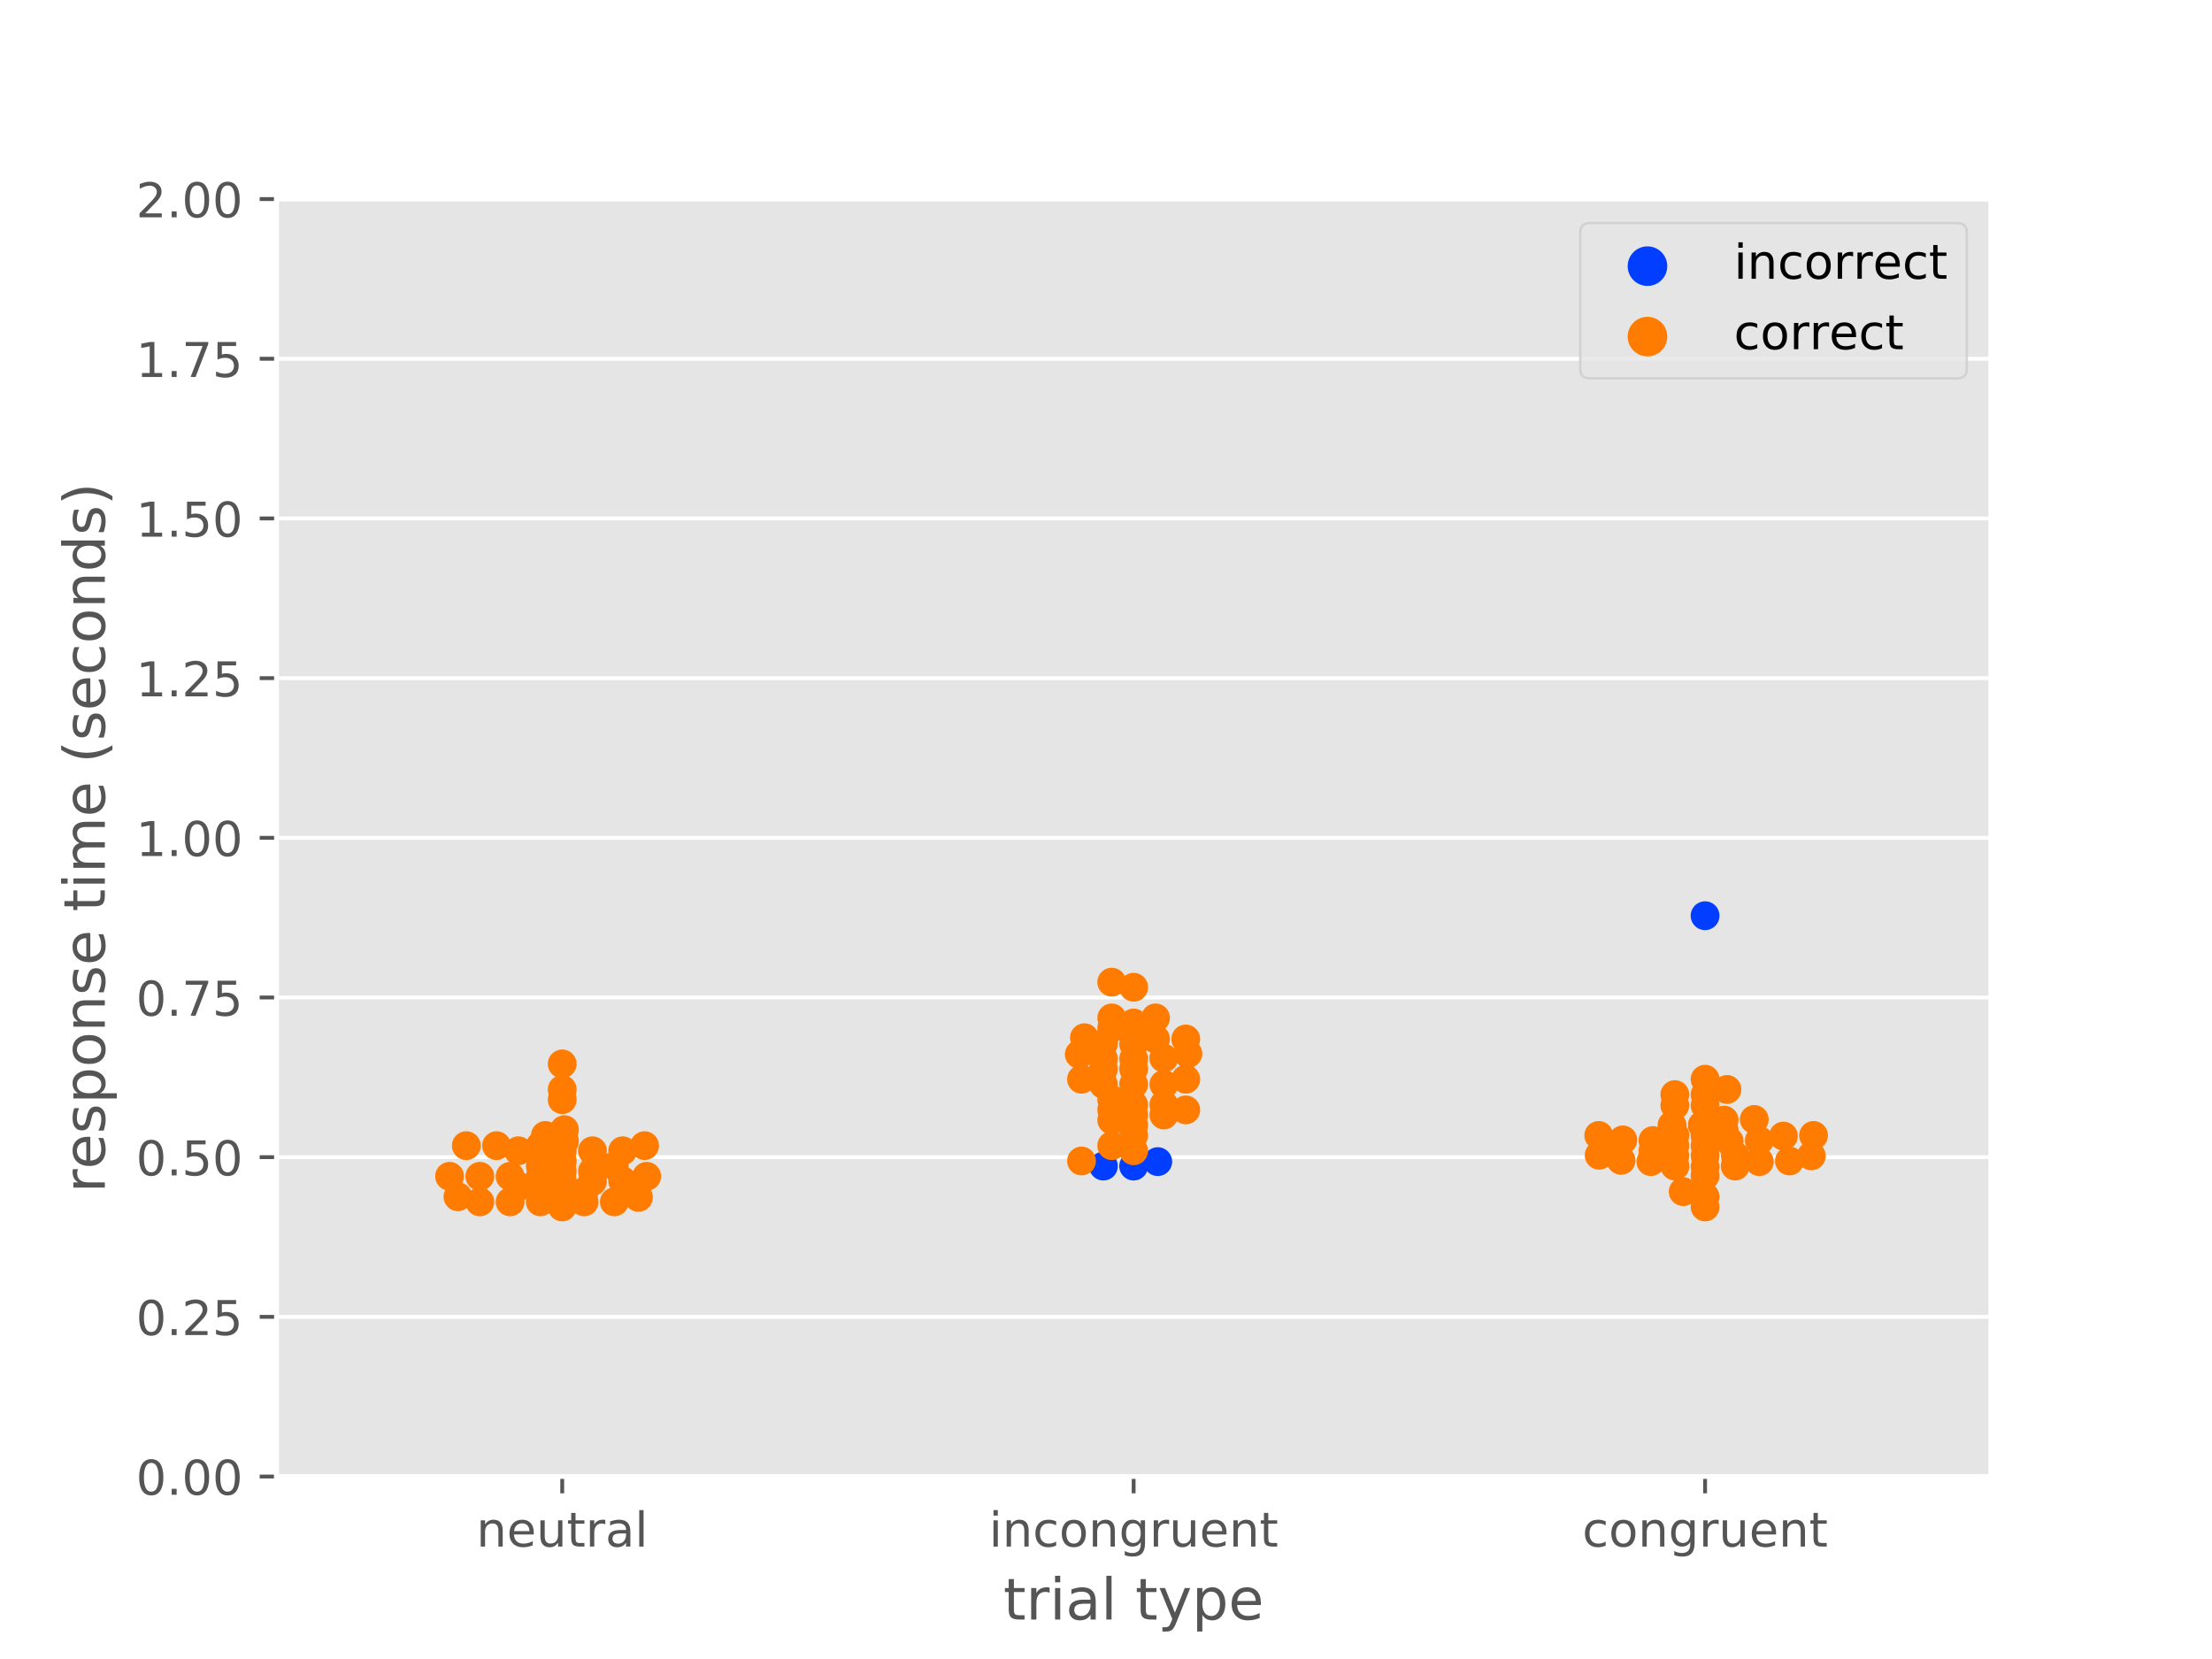 <?xml version="1.0" encoding="utf-8" standalone="no"?>
<!DOCTYPE svg PUBLIC "-//W3C//DTD SVG 1.1//EN"
  "http://www.w3.org/Graphics/SVG/1.1/DTD/svg11.dtd">
<!-- Created with matplotlib (https://matplotlib.org/) -->
<svg height="345.6pt" version="1.1" viewBox="0 0 460.8 345.6" width="460.8pt" xmlns="http://www.w3.org/2000/svg" xmlns:xlink="http://www.w3.org/1999/xlink">
 <defs>
  <style type="text/css">
*{stroke-linecap:butt;stroke-linejoin:round;}
  </style>
 </defs>
 <g id="figure_1">
  <g id="patch_1">
   <path d="M 0 345.6 
L 460.8 345.6 
L 460.8 0 
L 0 0 
z
" style="fill:#ffffff;"/>
  </g>
  <g id="axes_1">
   <g id="patch_2">
    <path d="M 57.6 307.584 
L 414.72 307.584 
L 414.72 41.472 
L 57.6 41.472 
z
" style="fill:#e5e5e5;"/>
   </g>
   <g id="matplotlib.axis_1">
    <g id="xtick_1">
     <g id="line2d_1">
      <defs>
       <path d="M 0 0 
L 0 3.5 
" id="m24f4ef0ba3" style="stroke:#555555;stroke-width:0.8;"/>
      </defs>
      <g>
       <use style="fill:#555555;stroke:#555555;stroke-width:0.8;" x="117.12" xlink:href="#m24f4ef0ba3" y="307.584"/>
      </g>
     </g>
     <g id="text_1">
      <!-- neutral -->
      <defs>
       <path d="M 54.891 33.016 
L 54.891 0 
L 45.906 0 
L 45.906 32.719 
Q 45.906 40.484 42.875 44.328 
Q 39.844 48.188 33.797 48.188 
Q 26.516 48.188 22.312 43.547 
Q 18.109 38.922 18.109 30.906 
L 18.109 0 
L 9.078 0 
L 9.078 54.688 
L 18.109 54.688 
L 18.109 46.188 
Q 21.344 51.125 25.703 53.562 
Q 30.078 56 35.797 56 
Q 45.219 56 50.047 50.172 
Q 54.891 44.344 54.891 33.016 
z
" id="DejaVuSans-110"/>
       <path d="M 56.203 29.594 
L 56.203 25.203 
L 14.891 25.203 
Q 15.484 15.922 20.484 11.062 
Q 25.484 6.203 34.422 6.203 
Q 39.594 6.203 44.453 7.469 
Q 49.312 8.734 54.109 11.281 
L 54.109 2.781 
Q 49.266 0.734 44.188 -0.344 
Q 39.109 -1.422 33.891 -1.422 
Q 20.797 -1.422 13.156 6.188 
Q 5.516 13.812 5.516 26.812 
Q 5.516 40.234 12.766 48.109 
Q 20.016 56 32.328 56 
Q 43.359 56 49.781 48.891 
Q 56.203 41.797 56.203 29.594 
z
M 47.219 32.234 
Q 47.125 39.594 43.094 43.984 
Q 39.062 48.391 32.422 48.391 
Q 24.906 48.391 20.391 44.141 
Q 15.875 39.891 15.188 32.172 
z
" id="DejaVuSans-101"/>
       <path d="M 8.5 21.578 
L 8.5 54.688 
L 17.484 54.688 
L 17.484 21.922 
Q 17.484 14.156 20.5 10.266 
Q 23.531 6.391 29.594 6.391 
Q 36.859 6.391 41.078 11.031 
Q 45.312 15.672 45.312 23.688 
L 45.312 54.688 
L 54.297 54.688 
L 54.297 0 
L 45.312 0 
L 45.312 8.406 
Q 42.047 3.422 37.719 1 
Q 33.406 -1.422 27.688 -1.422 
Q 18.266 -1.422 13.375 4.438 
Q 8.5 10.297 8.5 21.578 
z
M 31.109 56 
z
" id="DejaVuSans-117"/>
       <path d="M 18.312 70.219 
L 18.312 54.688 
L 36.812 54.688 
L 36.812 47.703 
L 18.312 47.703 
L 18.312 18.016 
Q 18.312 11.328 20.141 9.422 
Q 21.969 7.516 27.594 7.516 
L 36.812 7.516 
L 36.812 0 
L 27.594 0 
Q 17.188 0 13.234 3.875 
Q 9.281 7.766 9.281 18.016 
L 9.281 47.703 
L 2.688 47.703 
L 2.688 54.688 
L 9.281 54.688 
L 9.281 70.219 
z
" id="DejaVuSans-116"/>
       <path d="M 41.109 46.297 
Q 39.594 47.172 37.812 47.578 
Q 36.031 48 33.891 48 
Q 26.266 48 22.188 43.047 
Q 18.109 38.094 18.109 28.812 
L 18.109 0 
L 9.078 0 
L 9.078 54.688 
L 18.109 54.688 
L 18.109 46.188 
Q 20.953 51.172 25.484 53.578 
Q 30.031 56 36.531 56 
Q 37.453 56 38.578 55.875 
Q 39.703 55.766 41.062 55.516 
z
" id="DejaVuSans-114"/>
       <path d="M 34.281 27.484 
Q 23.391 27.484 19.188 25 
Q 14.984 22.516 14.984 16.5 
Q 14.984 11.719 18.141 8.906 
Q 21.297 6.109 26.703 6.109 
Q 34.188 6.109 38.703 11.406 
Q 43.219 16.703 43.219 25.484 
L 43.219 27.484 
z
M 52.203 31.203 
L 52.203 0 
L 43.219 0 
L 43.219 8.297 
Q 40.141 3.328 35.547 0.953 
Q 30.953 -1.422 24.312 -1.422 
Q 15.922 -1.422 10.953 3.297 
Q 6 8.016 6 15.922 
Q 6 25.141 12.172 29.828 
Q 18.359 34.516 30.609 34.516 
L 43.219 34.516 
L 43.219 35.406 
Q 43.219 41.609 39.141 45 
Q 35.062 48.391 27.688 48.391 
Q 23 48.391 18.547 47.266 
Q 14.109 46.141 10.016 43.891 
L 10.016 52.203 
Q 14.938 54.109 19.578 55.047 
Q 24.219 56 28.609 56 
Q 40.484 56 46.344 49.844 
Q 52.203 43.703 52.203 31.203 
z
" id="DejaVuSans-97"/>
       <path d="M 9.422 75.984 
L 18.406 75.984 
L 18.406 0 
L 9.422 0 
z
" id="DejaVuSans-108"/>
      </defs>
      <g style="fill:#555555;" transform="translate(99.237 322.182)scale(0.1 -0.1)">
       <use xlink:href="#DejaVuSans-110"/>
       <use x="63.379" xlink:href="#DejaVuSans-101"/>
       <use x="124.902" xlink:href="#DejaVuSans-117"/>
       <use x="188.281" xlink:href="#DejaVuSans-116"/>
       <use x="227.49" xlink:href="#DejaVuSans-114"/>
       <use x="268.604" xlink:href="#DejaVuSans-97"/>
       <use x="329.883" xlink:href="#DejaVuSans-108"/>
      </g>
     </g>
    </g>
    <g id="xtick_2">
     <g id="line2d_2">
      <g>
       <use style="fill:#555555;stroke:#555555;stroke-width:0.8;" x="236.16" xlink:href="#m24f4ef0ba3" y="307.584"/>
      </g>
     </g>
     <g id="text_2">
      <!-- incongruent -->
      <defs>
       <path d="M 9.422 54.688 
L 18.406 54.688 
L 18.406 0 
L 9.422 0 
z
M 9.422 75.984 
L 18.406 75.984 
L 18.406 64.594 
L 9.422 64.594 
z
" id="DejaVuSans-105"/>
       <path d="M 48.781 52.594 
L 48.781 44.188 
Q 44.969 46.297 41.141 47.344 
Q 37.312 48.391 33.406 48.391 
Q 24.656 48.391 19.812 42.844 
Q 14.984 37.312 14.984 27.297 
Q 14.984 17.281 19.812 11.734 
Q 24.656 6.203 33.406 6.203 
Q 37.312 6.203 41.141 7.25 
Q 44.969 8.297 48.781 10.406 
L 48.781 2.094 
Q 45.016 0.344 40.984 -0.531 
Q 36.969 -1.422 32.422 -1.422 
Q 20.062 -1.422 12.781 6.344 
Q 5.516 14.109 5.516 27.297 
Q 5.516 40.672 12.859 48.328 
Q 20.219 56 33.016 56 
Q 37.156 56 41.109 55.141 
Q 45.062 54.297 48.781 52.594 
z
" id="DejaVuSans-99"/>
       <path d="M 30.609 48.391 
Q 23.391 48.391 19.188 42.75 
Q 14.984 37.109 14.984 27.297 
Q 14.984 17.484 19.156 11.844 
Q 23.344 6.203 30.609 6.203 
Q 37.797 6.203 41.984 11.859 
Q 46.188 17.531 46.188 27.297 
Q 46.188 37.016 41.984 42.703 
Q 37.797 48.391 30.609 48.391 
z
M 30.609 56 
Q 42.328 56 49.016 48.375 
Q 55.719 40.766 55.719 27.297 
Q 55.719 13.875 49.016 6.219 
Q 42.328 -1.422 30.609 -1.422 
Q 18.844 -1.422 12.172 6.219 
Q 5.516 13.875 5.516 27.297 
Q 5.516 40.766 12.172 48.375 
Q 18.844 56 30.609 56 
z
" id="DejaVuSans-111"/>
       <path d="M 45.406 27.984 
Q 45.406 37.75 41.375 43.109 
Q 37.359 48.484 30.078 48.484 
Q 22.859 48.484 18.828 43.109 
Q 14.797 37.75 14.797 27.984 
Q 14.797 18.266 18.828 12.891 
Q 22.859 7.516 30.078 7.516 
Q 37.359 7.516 41.375 12.891 
Q 45.406 18.266 45.406 27.984 
z
M 54.391 6.781 
Q 54.391 -7.172 48.188 -13.984 
Q 42 -20.797 29.203 -20.797 
Q 24.469 -20.797 20.266 -20.094 
Q 16.062 -19.391 12.109 -17.922 
L 12.109 -9.188 
Q 16.062 -11.328 19.922 -12.344 
Q 23.781 -13.375 27.781 -13.375 
Q 36.625 -13.375 41.016 -8.766 
Q 45.406 -4.156 45.406 5.172 
L 45.406 9.625 
Q 42.625 4.781 38.281 2.391 
Q 33.938 0 27.875 0 
Q 17.828 0 11.672 7.656 
Q 5.516 15.328 5.516 27.984 
Q 5.516 40.672 11.672 48.328 
Q 17.828 56 27.875 56 
Q 33.938 56 38.281 53.609 
Q 42.625 51.219 45.406 46.391 
L 45.406 54.688 
L 54.391 54.688 
z
" id="DejaVuSans-103"/>
      </defs>
      <g style="fill:#555555;" transform="translate(206.021 322.182)scale(0.1 -0.1)">
       <use xlink:href="#DejaVuSans-105"/>
       <use x="27.783" xlink:href="#DejaVuSans-110"/>
       <use x="91.162" xlink:href="#DejaVuSans-99"/>
       <use x="146.143" xlink:href="#DejaVuSans-111"/>
       <use x="207.324" xlink:href="#DejaVuSans-110"/>
       <use x="270.703" xlink:href="#DejaVuSans-103"/>
       <use x="334.18" xlink:href="#DejaVuSans-114"/>
       <use x="375.293" xlink:href="#DejaVuSans-117"/>
       <use x="438.672" xlink:href="#DejaVuSans-101"/>
       <use x="500.195" xlink:href="#DejaVuSans-110"/>
       <use x="563.574" xlink:href="#DejaVuSans-116"/>
      </g>
     </g>
    </g>
    <g id="xtick_3">
     <g id="line2d_3">
      <g>
       <use style="fill:#555555;stroke:#555555;stroke-width:0.8;" x="355.2" xlink:href="#m24f4ef0ba3" y="307.584"/>
      </g>
     </g>
     <g id="text_3">
      <!-- congruent -->
      <g style="fill:#555555;" transform="translate(329.619 322.182)scale(0.1 -0.1)">
       <use xlink:href="#DejaVuSans-99"/>
       <use x="54.98" xlink:href="#DejaVuSans-111"/>
       <use x="116.162" xlink:href="#DejaVuSans-110"/>
       <use x="179.541" xlink:href="#DejaVuSans-103"/>
       <use x="243.018" xlink:href="#DejaVuSans-114"/>
       <use x="284.131" xlink:href="#DejaVuSans-117"/>
       <use x="347.51" xlink:href="#DejaVuSans-101"/>
       <use x="409.033" xlink:href="#DejaVuSans-110"/>
       <use x="472.412" xlink:href="#DejaVuSans-116"/>
      </g>
     </g>
    </g>
    <g id="text_4">
     <!-- trial type -->
     <defs>
      <path id="DejaVuSans-32"/>
      <path d="M 32.172 -5.078 
Q 28.375 -14.844 24.75 -17.812 
Q 21.141 -20.797 15.094 -20.797 
L 7.906 -20.797 
L 7.906 -13.281 
L 13.188 -13.281 
Q 16.891 -13.281 18.938 -11.516 
Q 21 -9.766 23.484 -3.219 
L 25.094 0.875 
L 2.984 54.688 
L 12.5 54.688 
L 29.594 11.922 
L 46.688 54.688 
L 56.203 54.688 
z
" id="DejaVuSans-121"/>
      <path d="M 18.109 8.203 
L 18.109 -20.797 
L 9.078 -20.797 
L 9.078 54.688 
L 18.109 54.688 
L 18.109 46.391 
Q 20.953 51.266 25.266 53.625 
Q 29.594 56 35.594 56 
Q 45.562 56 51.781 48.094 
Q 58.016 40.188 58.016 27.297 
Q 58.016 14.406 51.781 6.484 
Q 45.562 -1.422 35.594 -1.422 
Q 29.594 -1.422 25.266 0.953 
Q 20.953 3.328 18.109 8.203 
z
M 48.688 27.297 
Q 48.688 37.203 44.609 42.844 
Q 40.531 48.484 33.406 48.484 
Q 26.266 48.484 22.188 42.844 
Q 18.109 37.203 18.109 27.297 
Q 18.109 17.391 22.188 11.75 
Q 26.266 6.109 33.406 6.109 
Q 40.531 6.109 44.609 11.75 
Q 48.688 17.391 48.688 27.297 
z
" id="DejaVuSans-112"/>
     </defs>
     <g style="fill:#555555;" transform="translate(209.019 337.38)scale(0.12 -0.12)">
      <use xlink:href="#DejaVuSans-116"/>
      <use x="39.209" xlink:href="#DejaVuSans-114"/>
      <use x="80.322" xlink:href="#DejaVuSans-105"/>
      <use x="108.105" xlink:href="#DejaVuSans-97"/>
      <use x="169.385" xlink:href="#DejaVuSans-108"/>
      <use x="197.168" xlink:href="#DejaVuSans-32"/>
      <use x="228.955" xlink:href="#DejaVuSans-116"/>
      <use x="268.164" xlink:href="#DejaVuSans-121"/>
      <use x="327.344" xlink:href="#DejaVuSans-112"/>
      <use x="390.82" xlink:href="#DejaVuSans-101"/>
     </g>
    </g>
   </g>
   <g id="matplotlib.axis_2">
    <g id="ytick_1">
     <g id="line2d_4">
      <path clip-path="url(#p48e84f42e2)" d="M 57.6 307.584 
L 414.72 307.584 
" style="fill:none;stroke:#ffffff;stroke-linecap:square;stroke-width:0.8;"/>
     </g>
     <g id="line2d_5">
      <defs>
       <path d="M 0 0 
L -3.5 0 
" id="m8ece683b39" style="stroke:#555555;stroke-width:0.8;"/>
      </defs>
      <g>
       <use style="fill:#555555;stroke:#555555;stroke-width:0.8;" x="57.6" xlink:href="#m8ece683b39" y="307.584"/>
      </g>
     </g>
     <g id="text_5">
      <!-- 0.00 -->
      <defs>
       <path d="M 31.781 66.406 
Q 24.172 66.406 20.328 58.906 
Q 16.5 51.422 16.5 36.375 
Q 16.5 21.391 20.328 13.891 
Q 24.172 6.391 31.781 6.391 
Q 39.453 6.391 43.281 13.891 
Q 47.125 21.391 47.125 36.375 
Q 47.125 51.422 43.281 58.906 
Q 39.453 66.406 31.781 66.406 
z
M 31.781 74.219 
Q 44.047 74.219 50.516 64.516 
Q 56.984 54.828 56.984 36.375 
Q 56.984 17.969 50.516 8.266 
Q 44.047 -1.422 31.781 -1.422 
Q 19.531 -1.422 13.062 8.266 
Q 6.594 17.969 6.594 36.375 
Q 6.594 54.828 13.062 64.516 
Q 19.531 74.219 31.781 74.219 
z
" id="DejaVuSans-48"/>
       <path d="M 10.688 12.406 
L 21 12.406 
L 21 0 
L 10.688 0 
z
" id="DejaVuSans-46"/>
      </defs>
      <g style="fill:#555555;" transform="translate(28.334 311.383)scale(0.1 -0.1)">
       <use xlink:href="#DejaVuSans-48"/>
       <use x="63.623" xlink:href="#DejaVuSans-46"/>
       <use x="95.41" xlink:href="#DejaVuSans-48"/>
       <use x="159.033" xlink:href="#DejaVuSans-48"/>
      </g>
     </g>
    </g>
    <g id="ytick_2">
     <g id="line2d_6">
      <path clip-path="url(#p48e84f42e2)" d="M 57.6 274.32 
L 414.72 274.32 
" style="fill:none;stroke:#ffffff;stroke-linecap:square;stroke-width:0.8;"/>
     </g>
     <g id="line2d_7">
      <g>
       <use style="fill:#555555;stroke:#555555;stroke-width:0.8;" x="57.6" xlink:href="#m8ece683b39" y="274.32"/>
      </g>
     </g>
     <g id="text_6">
      <!-- 0.25 -->
      <defs>
       <path d="M 19.188 8.297 
L 53.609 8.297 
L 53.609 0 
L 7.328 0 
L 7.328 8.297 
Q 12.938 14.109 22.625 23.891 
Q 32.328 33.688 34.812 36.531 
Q 39.547 41.844 41.422 45.531 
Q 43.312 49.219 43.312 52.781 
Q 43.312 58.594 39.234 62.25 
Q 35.156 65.922 28.609 65.922 
Q 23.969 65.922 18.812 64.312 
Q 13.672 62.703 7.812 59.422 
L 7.812 69.391 
Q 13.766 71.781 18.938 73 
Q 24.125 74.219 28.422 74.219 
Q 39.75 74.219 46.484 68.547 
Q 53.219 62.891 53.219 53.422 
Q 53.219 48.922 51.531 44.891 
Q 49.859 40.875 45.406 35.406 
Q 44.188 33.984 37.641 27.219 
Q 31.109 20.453 19.188 8.297 
z
" id="DejaVuSans-50"/>
       <path d="M 10.797 72.906 
L 49.516 72.906 
L 49.516 64.594 
L 19.828 64.594 
L 19.828 46.734 
Q 21.969 47.469 24.109 47.828 
Q 26.266 48.188 28.422 48.188 
Q 40.625 48.188 47.75 41.5 
Q 54.891 34.812 54.891 23.391 
Q 54.891 11.625 47.562 5.094 
Q 40.234 -1.422 26.906 -1.422 
Q 22.312 -1.422 17.547 -0.641 
Q 12.797 0.141 7.719 1.703 
L 7.719 11.625 
Q 12.109 9.234 16.797 8.062 
Q 21.484 6.891 26.703 6.891 
Q 35.156 6.891 40.078 11.328 
Q 45.016 15.766 45.016 23.391 
Q 45.016 31 40.078 35.438 
Q 35.156 39.891 26.703 39.891 
Q 22.75 39.891 18.812 39.016 
Q 14.891 38.141 10.797 36.281 
z
" id="DejaVuSans-53"/>
      </defs>
      <g style="fill:#555555;" transform="translate(28.334 278.119)scale(0.1 -0.1)">
       <use xlink:href="#DejaVuSans-48"/>
       <use x="63.623" xlink:href="#DejaVuSans-46"/>
       <use x="95.41" xlink:href="#DejaVuSans-50"/>
       <use x="159.033" xlink:href="#DejaVuSans-53"/>
      </g>
     </g>
    </g>
    <g id="ytick_3">
     <g id="line2d_8">
      <path clip-path="url(#p48e84f42e2)" d="M 57.6 241.056 
L 414.72 241.056 
" style="fill:none;stroke:#ffffff;stroke-linecap:square;stroke-width:0.8;"/>
     </g>
     <g id="line2d_9">
      <g>
       <use style="fill:#555555;stroke:#555555;stroke-width:0.8;" x="57.6" xlink:href="#m8ece683b39" y="241.056"/>
      </g>
     </g>
     <g id="text_7">
      <!-- 0.50 -->
      <g style="fill:#555555;" transform="translate(28.334 244.855)scale(0.1 -0.1)">
       <use xlink:href="#DejaVuSans-48"/>
       <use x="63.623" xlink:href="#DejaVuSans-46"/>
       <use x="95.41" xlink:href="#DejaVuSans-53"/>
       <use x="159.033" xlink:href="#DejaVuSans-48"/>
      </g>
     </g>
    </g>
    <g id="ytick_4">
     <g id="line2d_10">
      <path clip-path="url(#p48e84f42e2)" d="M 57.6 207.792 
L 414.72 207.792 
" style="fill:none;stroke:#ffffff;stroke-linecap:square;stroke-width:0.8;"/>
     </g>
     <g id="line2d_11">
      <g>
       <use style="fill:#555555;stroke:#555555;stroke-width:0.8;" x="57.6" xlink:href="#m8ece683b39" y="207.792"/>
      </g>
     </g>
     <g id="text_8">
      <!-- 0.75 -->
      <defs>
       <path d="M 8.203 72.906 
L 55.078 72.906 
L 55.078 68.703 
L 28.609 0 
L 18.312 0 
L 43.219 64.594 
L 8.203 64.594 
z
" id="DejaVuSans-55"/>
      </defs>
      <g style="fill:#555555;" transform="translate(28.334 211.591)scale(0.1 -0.1)">
       <use xlink:href="#DejaVuSans-48"/>
       <use x="63.623" xlink:href="#DejaVuSans-46"/>
       <use x="95.41" xlink:href="#DejaVuSans-55"/>
       <use x="159.033" xlink:href="#DejaVuSans-53"/>
      </g>
     </g>
    </g>
    <g id="ytick_5">
     <g id="line2d_12">
      <path clip-path="url(#p48e84f42e2)" d="M 57.6 174.528 
L 414.72 174.528 
" style="fill:none;stroke:#ffffff;stroke-linecap:square;stroke-width:0.8;"/>
     </g>
     <g id="line2d_13">
      <g>
       <use style="fill:#555555;stroke:#555555;stroke-width:0.8;" x="57.6" xlink:href="#m8ece683b39" y="174.528"/>
      </g>
     </g>
     <g id="text_9">
      <!-- 1.00 -->
      <defs>
       <path d="M 12.406 8.297 
L 28.516 8.297 
L 28.516 63.922 
L 10.984 60.406 
L 10.984 69.391 
L 28.422 72.906 
L 38.281 72.906 
L 38.281 8.297 
L 54.391 8.297 
L 54.391 0 
L 12.406 0 
z
" id="DejaVuSans-49"/>
      </defs>
      <g style="fill:#555555;" transform="translate(28.334 178.327)scale(0.1 -0.1)">
       <use xlink:href="#DejaVuSans-49"/>
       <use x="63.623" xlink:href="#DejaVuSans-46"/>
       <use x="95.41" xlink:href="#DejaVuSans-48"/>
       <use x="159.033" xlink:href="#DejaVuSans-48"/>
      </g>
     </g>
    </g>
    <g id="ytick_6">
     <g id="line2d_14">
      <path clip-path="url(#p48e84f42e2)" d="M 57.6 141.264 
L 414.72 141.264 
" style="fill:none;stroke:#ffffff;stroke-linecap:square;stroke-width:0.8;"/>
     </g>
     <g id="line2d_15">
      <g>
       <use style="fill:#555555;stroke:#555555;stroke-width:0.8;" x="57.6" xlink:href="#m8ece683b39" y="141.264"/>
      </g>
     </g>
     <g id="text_10">
      <!-- 1.25 -->
      <g style="fill:#555555;" transform="translate(28.334 145.063)scale(0.1 -0.1)">
       <use xlink:href="#DejaVuSans-49"/>
       <use x="63.623" xlink:href="#DejaVuSans-46"/>
       <use x="95.41" xlink:href="#DejaVuSans-50"/>
       <use x="159.033" xlink:href="#DejaVuSans-53"/>
      </g>
     </g>
    </g>
    <g id="ytick_7">
     <g id="line2d_16">
      <path clip-path="url(#p48e84f42e2)" d="M 57.6 108 
L 414.72 108 
" style="fill:none;stroke:#ffffff;stroke-linecap:square;stroke-width:0.8;"/>
     </g>
     <g id="line2d_17">
      <g>
       <use style="fill:#555555;stroke:#555555;stroke-width:0.8;" x="57.6" xlink:href="#m8ece683b39" y="108"/>
      </g>
     </g>
     <g id="text_11">
      <!-- 1.50 -->
      <g style="fill:#555555;" transform="translate(28.334 111.799)scale(0.1 -0.1)">
       <use xlink:href="#DejaVuSans-49"/>
       <use x="63.623" xlink:href="#DejaVuSans-46"/>
       <use x="95.41" xlink:href="#DejaVuSans-53"/>
       <use x="159.033" xlink:href="#DejaVuSans-48"/>
      </g>
     </g>
    </g>
    <g id="ytick_8">
     <g id="line2d_18">
      <path clip-path="url(#p48e84f42e2)" d="M 57.6 74.736 
L 414.72 74.736 
" style="fill:none;stroke:#ffffff;stroke-linecap:square;stroke-width:0.8;"/>
     </g>
     <g id="line2d_19">
      <g>
       <use style="fill:#555555;stroke:#555555;stroke-width:0.8;" x="57.6" xlink:href="#m8ece683b39" y="74.736"/>
      </g>
     </g>
     <g id="text_12">
      <!-- 1.75 -->
      <g style="fill:#555555;" transform="translate(28.334 78.535)scale(0.1 -0.1)">
       <use xlink:href="#DejaVuSans-49"/>
       <use x="63.623" xlink:href="#DejaVuSans-46"/>
       <use x="95.41" xlink:href="#DejaVuSans-55"/>
       <use x="159.033" xlink:href="#DejaVuSans-53"/>
      </g>
     </g>
    </g>
    <g id="ytick_9">
     <g id="line2d_20">
      <path clip-path="url(#p48e84f42e2)" d="M 57.6 41.472 
L 414.72 41.472 
" style="fill:none;stroke:#ffffff;stroke-linecap:square;stroke-width:0.8;"/>
     </g>
     <g id="line2d_21">
      <g>
       <use style="fill:#555555;stroke:#555555;stroke-width:0.8;" x="57.6" xlink:href="#m8ece683b39" y="41.472"/>
      </g>
     </g>
     <g id="text_13">
      <!-- 2.00 -->
      <g style="fill:#555555;" transform="translate(28.334 45.271)scale(0.1 -0.1)">
       <use xlink:href="#DejaVuSans-50"/>
       <use x="63.623" xlink:href="#DejaVuSans-46"/>
       <use x="95.41" xlink:href="#DejaVuSans-48"/>
       <use x="159.033" xlink:href="#DejaVuSans-48"/>
      </g>
     </g>
    </g>
    <g id="text_14">
     <!-- response time (seconds) -->
     <defs>
      <path d="M 44.281 53.078 
L 44.281 44.578 
Q 40.484 46.531 36.375 47.5 
Q 32.281 48.484 27.875 48.484 
Q 21.188 48.484 17.844 46.438 
Q 14.5 44.391 14.5 40.281 
Q 14.5 37.156 16.891 35.375 
Q 19.281 33.594 26.516 31.984 
L 29.594 31.297 
Q 39.156 29.25 43.188 25.516 
Q 47.219 21.781 47.219 15.094 
Q 47.219 7.469 41.188 3.016 
Q 35.156 -1.422 24.609 -1.422 
Q 20.219 -1.422 15.453 -0.562 
Q 10.688 0.297 5.422 2 
L 5.422 11.281 
Q 10.406 8.688 15.234 7.391 
Q 20.062 6.109 24.812 6.109 
Q 31.156 6.109 34.562 8.281 
Q 37.984 10.453 37.984 14.406 
Q 37.984 18.062 35.516 20.016 
Q 33.062 21.969 24.703 23.781 
L 21.578 24.516 
Q 13.234 26.266 9.516 29.906 
Q 5.812 33.547 5.812 39.891 
Q 5.812 47.609 11.281 51.797 
Q 16.75 56 26.812 56 
Q 31.781 56 36.172 55.266 
Q 40.578 54.547 44.281 53.078 
z
" id="DejaVuSans-115"/>
      <path d="M 52 44.188 
Q 55.375 50.25 60.062 53.125 
Q 64.75 56 71.094 56 
Q 79.641 56 84.281 50.016 
Q 88.922 44.047 88.922 33.016 
L 88.922 0 
L 79.891 0 
L 79.891 32.719 
Q 79.891 40.578 77.094 44.375 
Q 74.312 48.188 68.609 48.188 
Q 61.625 48.188 57.562 43.547 
Q 53.516 38.922 53.516 30.906 
L 53.516 0 
L 44.484 0 
L 44.484 32.719 
Q 44.484 40.625 41.703 44.406 
Q 38.922 48.188 33.109 48.188 
Q 26.219 48.188 22.156 43.531 
Q 18.109 38.875 18.109 30.906 
L 18.109 0 
L 9.078 0 
L 9.078 54.688 
L 18.109 54.688 
L 18.109 46.188 
Q 21.188 51.219 25.484 53.609 
Q 29.781 56 35.688 56 
Q 41.656 56 45.828 52.969 
Q 50 49.953 52 44.188 
z
" id="DejaVuSans-109"/>
      <path d="M 31 75.875 
Q 24.469 64.656 21.281 53.656 
Q 18.109 42.672 18.109 31.391 
Q 18.109 20.125 21.312 9.062 
Q 24.516 -2 31 -13.188 
L 23.188 -13.188 
Q 15.875 -1.703 12.234 9.375 
Q 8.594 20.453 8.594 31.391 
Q 8.594 42.281 12.203 53.312 
Q 15.828 64.359 23.188 75.875 
z
" id="DejaVuSans-40"/>
      <path d="M 45.406 46.391 
L 45.406 75.984 
L 54.391 75.984 
L 54.391 0 
L 45.406 0 
L 45.406 8.203 
Q 42.578 3.328 38.25 0.953 
Q 33.938 -1.422 27.875 -1.422 
Q 17.969 -1.422 11.734 6.484 
Q 5.516 14.406 5.516 27.297 
Q 5.516 40.188 11.734 48.094 
Q 17.969 56 27.875 56 
Q 33.938 56 38.25 53.625 
Q 42.578 51.266 45.406 46.391 
z
M 14.797 27.297 
Q 14.797 17.391 18.875 11.75 
Q 22.953 6.109 30.078 6.109 
Q 37.203 6.109 41.297 11.75 
Q 45.406 17.391 45.406 27.297 
Q 45.406 37.203 41.297 42.844 
Q 37.203 48.484 30.078 48.484 
Q 22.953 48.484 18.875 42.844 
Q 14.797 37.203 14.797 27.297 
z
" id="DejaVuSans-100"/>
      <path d="M 8.016 75.875 
L 15.828 75.875 
Q 23.141 64.359 26.781 53.312 
Q 30.422 42.281 30.422 31.391 
Q 30.422 20.453 26.781 9.375 
Q 23.141 -1.703 15.828 -13.188 
L 8.016 -13.188 
Q 14.5 -2 17.703 9.062 
Q 20.906 20.125 20.906 31.391 
Q 20.906 42.672 17.703 53.656 
Q 14.5 64.656 8.016 75.875 
z
" id="DejaVuSans-41"/>
     </defs>
     <g style="fill:#555555;" transform="translate(21.839 248.486)rotate(-90)scale(0.12 -0.12)">
      <use xlink:href="#DejaVuSans-114"/>
      <use x="41.082" xlink:href="#DejaVuSans-101"/>
      <use x="102.605" xlink:href="#DejaVuSans-115"/>
      <use x="154.705" xlink:href="#DejaVuSans-112"/>
      <use x="218.182" xlink:href="#DejaVuSans-111"/>
      <use x="279.363" xlink:href="#DejaVuSans-110"/>
      <use x="342.742" xlink:href="#DejaVuSans-115"/>
      <use x="394.842" xlink:href="#DejaVuSans-101"/>
      <use x="456.365" xlink:href="#DejaVuSans-32"/>
      <use x="488.152" xlink:href="#DejaVuSans-116"/>
      <use x="527.361" xlink:href="#DejaVuSans-105"/>
      <use x="555.145" xlink:href="#DejaVuSans-109"/>
      <use x="652.557" xlink:href="#DejaVuSans-101"/>
      <use x="714.08" xlink:href="#DejaVuSans-32"/>
      <use x="745.867" xlink:href="#DejaVuSans-40"/>
      <use x="784.881" xlink:href="#DejaVuSans-115"/>
      <use x="836.98" xlink:href="#DejaVuSans-101"/>
      <use x="898.504" xlink:href="#DejaVuSans-99"/>
      <use x="953.484" xlink:href="#DejaVuSans-111"/>
      <use x="1014.666" xlink:href="#DejaVuSans-110"/>
      <use x="1078.045" xlink:href="#DejaVuSans-100"/>
      <use x="1141.521" xlink:href="#DejaVuSans-115"/>
      <use x="1193.621" xlink:href="#DejaVuSans-41"/>
     </g>
    </g>
   </g>
   <g id="PathCollection_1"/>
   <g id="PathCollection_2"/>
   <g id="patch_3">
    <path d="M 57.6 307.584 
L 57.6 41.472 
" style="fill:none;stroke:#ffffff;stroke-linecap:square;stroke-linejoin:miter;"/>
   </g>
   <g id="patch_4">
    <path d="M 414.72 307.584 
L 414.72 41.472 
" style="fill:none;stroke:#ffffff;stroke-linecap:square;stroke-linejoin:miter;"/>
   </g>
   <g id="patch_5">
    <path d="M 57.6 307.584 
L 414.72 307.584 
" style="fill:none;stroke:#ffffff;stroke-linecap:square;stroke-linejoin:miter;"/>
   </g>
   <g id="patch_6">
    <path d="M 57.6 41.472 
L 414.72 41.472 
" style="fill:none;stroke:#ffffff;stroke-linecap:square;stroke-linejoin:miter;"/>
   </g>
   <g id="PathCollection_3">
    <defs>
     <path d="M 0 3 
C 0.796 3 1.559 2.684 2.121 2.121 
C 2.684 1.559 3 0.796 3 0 
C 3 -0.796 2.684 -1.559 2.121 -2.121 
C 1.559 -2.684 0.796 -3 0 -3 
C -0.796 -3 -1.559 -2.684 -2.121 -2.121 
C -2.684 -1.559 -3 -0.796 -3 0 
C -3 0.796 -2.684 1.559 -2.121 2.121 
C -1.559 2.684 -0.796 3 0 3 
z
" id="C0_0_574053f762"/>
    </defs>
    <g clip-path="url(#p48e84f42e2)">
     <use style="fill:#ff7c00;" x="117.12" xlink:href="#C0_0_574053f762" y="251.434"/>
    </g>
    <g clip-path="url(#p48e84f42e2)">
     <use style="fill:#ff7c00;" x="112.561" xlink:href="#C0_0_574053f762" y="250.37"/>
    </g>
    <g clip-path="url(#p48e84f42e2)">
     <use style="fill:#ff7c00;" x="121.679" xlink:href="#C0_0_574053f762" y="250.37"/>
    </g>
    <g clip-path="url(#p48e84f42e2)">
     <use style="fill:#ff7c00;" x="106.261" xlink:href="#C0_0_574053f762" y="250.37"/>
    </g>
    <g clip-path="url(#p48e84f42e2)">
     <use style="fill:#ff7c00;" x="127.979" xlink:href="#C0_0_574053f762" y="250.37"/>
    </g>
    <g clip-path="url(#p48e84f42e2)">
     <use style="fill:#ff7c00;" x="99.961" xlink:href="#C0_0_574053f762" y="250.37"/>
    </g>
    <g clip-path="url(#p48e84f42e2)">
     <use style="fill:#ff7c00;" x="133" xlink:href="#C0_0_574053f762" y="249.439"/>
    </g>
    <g clip-path="url(#p48e84f42e2)">
     <use style="fill:#ff7c00;" x="117.12" xlink:href="#C0_0_574053f762" y="249.305"/>
    </g>
    <g clip-path="url(#p48e84f42e2)">
     <use style="fill:#ff7c00;" x="95.402" xlink:href="#C0_0_574053f762" y="249.305"/>
    </g>
    <g clip-path="url(#p48e84f42e2)">
     <use style="fill:#ff7c00;" x="121.679" xlink:href="#C0_0_574053f762" y="248.241"/>
    </g>
    <g clip-path="url(#p48e84f42e2)">
     <use style="fill:#ff7c00;" x="113.15" xlink:href="#C0_0_574053f762" y="248.108"/>
    </g>
    <g clip-path="url(#p48e84f42e2)">
     <use style="fill:#ff7c00;" x="108.129" xlink:href="#C0_0_574053f762" y="247.177"/>
    </g>
    <g clip-path="url(#p48e84f42e2)">
     <use style="fill:#ff7c00;" x="117.12" xlink:href="#C0_0_574053f762" y="246.112"/>
    </g>
    <g clip-path="url(#p48e84f42e2)">
     <use style="fill:#ff7c00;" x="123.42" xlink:href="#C0_0_574053f762" y="246.112"/>
    </g>
    <g clip-path="url(#p48e84f42e2)">
     <use style="fill:#ff7c00;" x="129.697" xlink:href="#C0_0_574053f762" y="245.979"/>
    </g>
    <g clip-path="url(#p48e84f42e2)">
     <use style="fill:#ff7c00;" x="112.561" xlink:href="#C0_0_574053f762" y="245.048"/>
    </g>
    <g clip-path="url(#p48e84f42e2)">
     <use style="fill:#ff7c00;" x="106.261" xlink:href="#C0_0_574053f762" y="245.048"/>
    </g>
    <g clip-path="url(#p48e84f42e2)">
     <use style="fill:#ff7c00;" x="99.961" xlink:href="#C0_0_574053f762" y="245.048"/>
    </g>
    <g clip-path="url(#p48e84f42e2)">
     <use style="fill:#ff7c00;" x="134.718" xlink:href="#C0_0_574053f762" y="245.048"/>
    </g>
    <g clip-path="url(#p48e84f42e2)">
     <use style="fill:#ff7c00;" x="93.661" xlink:href="#C0_0_574053f762" y="245.048"/>
    </g>
    <g clip-path="url(#p48e84f42e2)">
     <use style="fill:#ff7c00;" x="117.12" xlink:href="#C0_0_574053f762" y="243.983"/>
    </g>
    <g clip-path="url(#p48e84f42e2)">
     <use style="fill:#ff7c00;" x="123.42" xlink:href="#C0_0_574053f762" y="243.983"/>
    </g>
    <g clip-path="url(#p48e84f42e2)">
     <use style="fill:#ff7c00;" x="112.561" xlink:href="#C0_0_574053f762" y="242.919"/>
    </g>
    <g clip-path="url(#p48e84f42e2)">
     <use style="fill:#ff7c00;" x="127.979" xlink:href="#C0_0_574053f762" y="242.919"/>
    </g>
    <g clip-path="url(#p48e84f42e2)">
     <use style="fill:#ff7c00;" x="117.12" xlink:href="#C0_0_574053f762" y="241.854"/>
    </g>
    <g clip-path="url(#p48e84f42e2)">
     <use style="fill:#ff7c00;" x="112.561" xlink:href="#C0_0_574053f762" y="240.79"/>
    </g>
    <g clip-path="url(#p48e84f42e2)">
     <use style="fill:#ff7c00;" x="117.12" xlink:href="#C0_0_574053f762" y="239.725"/>
    </g>
    <g clip-path="url(#p48e84f42e2)">
     <use style="fill:#ff7c00;" x="123.42" xlink:href="#C0_0_574053f762" y="239.725"/>
    </g>
    <g clip-path="url(#p48e84f42e2)">
     <use style="fill:#ff7c00;" x="108.002" xlink:href="#C0_0_574053f762" y="239.725"/>
    </g>
    <g clip-path="url(#p48e84f42e2)">
     <use style="fill:#ff7c00;" x="129.72" xlink:href="#C0_0_574053f762" y="239.725"/>
    </g>
    <g clip-path="url(#p48e84f42e2)">
     <use style="fill:#ff7c00;" x="112.561" xlink:href="#C0_0_574053f762" y="238.661"/>
    </g>
    <g clip-path="url(#p48e84f42e2)">
     <use style="fill:#ff7c00;" x="103.443" xlink:href="#C0_0_574053f762" y="238.661"/>
    </g>
    <g clip-path="url(#p48e84f42e2)">
     <use style="fill:#ff7c00;" x="134.279" xlink:href="#C0_0_574053f762" y="238.661"/>
    </g>
    <g clip-path="url(#p48e84f42e2)">
     <use style="fill:#ff7c00;" x="97.143" xlink:href="#C0_0_574053f762" y="238.661"/>
    </g>
    <g clip-path="url(#p48e84f42e2)">
     <use style="fill:#ff7c00;" x="117.583" xlink:href="#C0_0_574053f762" y="237.73"/>
    </g>
    <g clip-path="url(#p48e84f42e2)">
     <use style="fill:#ff7c00;" x="113.612" xlink:href="#C0_0_574053f762" y="236.532"/>
    </g>
    <g clip-path="url(#p48e84f42e2)">
     <use style="fill:#ff7c00;" x="117.583" xlink:href="#C0_0_574053f762" y="235.335"/>
    </g>
    <g clip-path="url(#p48e84f42e2)">
     <use style="fill:#ff7c00;" x="117.12" xlink:href="#C0_0_574053f762" y="229.081"/>
    </g>
    <g clip-path="url(#p48e84f42e2)">
     <use style="fill:#ff7c00;" x="117.12" xlink:href="#C0_0_574053f762" y="226.952"/>
    </g>
    <g clip-path="url(#p48e84f42e2)">
     <use style="fill:#ff7c00;" x="117.12" xlink:href="#C0_0_574053f762" y="221.63"/>
    </g>
   </g>
   <g id="PathCollection_4">
    <defs>
     <path d="M 0 3 
C 0.796 3 1.559 2.684 2.121 2.121 
C 2.684 1.559 3 0.796 3 0 
C 3 -0.796 2.684 -1.559 2.121 -2.121 
C 1.559 -2.684 0.796 -3 0 -3 
C -0.796 -3 -1.559 -2.684 -2.121 -2.121 
C -2.684 -1.559 -3 -0.796 -3 0 
C -3 0.796 -2.684 1.559 -2.121 2.121 
C -1.559 2.684 -0.796 3 0 3 
z
" id="C1_0_3e6778121d"/>
    </defs>
    <g clip-path="url(#p48e84f42e2)">
     <use style="fill:#023eff;" x="236.16" xlink:href="#C1_0_3e6778121d" y="242.919"/>
    </g>
    <g clip-path="url(#p48e84f42e2)">
     <use style="fill:#023eff;" x="229.86" xlink:href="#C1_0_3e6778121d" y="242.919"/>
    </g>
    <g clip-path="url(#p48e84f42e2)">
     <use style="fill:#023eff;" x="241.181" xlink:href="#C1_0_3e6778121d" y="241.987"/>
    </g>
    <g clip-path="url(#p48e84f42e2)">
     <use style="fill:#ff7c00;" x="225.301" xlink:href="#C1_0_3e6778121d" y="241.854"/>
    </g>
    <g clip-path="url(#p48e84f42e2)">
     <use style="fill:#ff7c00;" x="236.16" xlink:href="#C1_0_3e6778121d" y="239.725"/>
    </g>
    <g clip-path="url(#p48e84f42e2)">
     <use style="fill:#ff7c00;" x="231.601" xlink:href="#C1_0_3e6778121d" y="238.661"/>
    </g>
    <g clip-path="url(#p48e84f42e2)">
     <use style="fill:#ff7c00;" x="236.16" xlink:href="#C1_0_3e6778121d" y="236.532"/>
    </g>
    <g clip-path="url(#p48e84f42e2)">
     <use style="fill:#ff7c00;" x="236.16" xlink:href="#C1_0_3e6778121d" y="234.403"/>
    </g>
    <g clip-path="url(#p48e84f42e2)">
     <use style="fill:#ff7c00;" x="231.601" xlink:href="#C1_0_3e6778121d" y="233.339"/>
    </g>
    <g clip-path="url(#p48e84f42e2)">
     <use style="fill:#ff7c00;" x="236.16" xlink:href="#C1_0_3e6778121d" y="232.274"/>
    </g>
    <g clip-path="url(#p48e84f42e2)">
     <use style="fill:#ff7c00;" x="242.46" xlink:href="#C1_0_3e6778121d" y="232.274"/>
    </g>
    <g clip-path="url(#p48e84f42e2)">
     <use style="fill:#ff7c00;" x="231.601" xlink:href="#C1_0_3e6778121d" y="231.21"/>
    </g>
    <g clip-path="url(#p48e84f42e2)">
     <use style="fill:#ff7c00;" x="247.019" xlink:href="#C1_0_3e6778121d" y="231.21"/>
    </g>
    <g clip-path="url(#p48e84f42e2)">
     <use style="fill:#ff7c00;" x="236.16" xlink:href="#C1_0_3e6778121d" y="230.145"/>
    </g>
    <g clip-path="url(#p48e84f42e2)">
     <use style="fill:#ff7c00;" x="242.46" xlink:href="#C1_0_3e6778121d" y="230.145"/>
    </g>
    <g clip-path="url(#p48e84f42e2)">
     <use style="fill:#ff7c00;" x="231.601" xlink:href="#C1_0_3e6778121d" y="229.081"/>
    </g>
    <g clip-path="url(#p48e84f42e2)">
     <use style="fill:#ff7c00;" x="236.16" xlink:href="#C1_0_3e6778121d" y="225.888"/>
    </g>
    <g clip-path="url(#p48e84f42e2)">
     <use style="fill:#ff7c00;" x="229.86" xlink:href="#C1_0_3e6778121d" y="225.888"/>
    </g>
    <g clip-path="url(#p48e84f42e2)">
     <use style="fill:#ff7c00;" x="242.46" xlink:href="#C1_0_3e6778121d" y="225.888"/>
    </g>
    <g clip-path="url(#p48e84f42e2)">
     <use style="fill:#ff7c00;" x="225.301" xlink:href="#C1_0_3e6778121d" y="224.823"/>
    </g>
    <g clip-path="url(#p48e84f42e2)">
     <use style="fill:#ff7c00;" x="247.019" xlink:href="#C1_0_3e6778121d" y="224.823"/>
    </g>
    <g clip-path="url(#p48e84f42e2)">
     <use style="fill:#ff7c00;" x="236.16" xlink:href="#C1_0_3e6778121d" y="222.694"/>
    </g>
    <g clip-path="url(#p48e84f42e2)">
     <use style="fill:#ff7c00;" x="229.86" xlink:href="#C1_0_3e6778121d" y="222.694"/>
    </g>
    <g clip-path="url(#p48e84f42e2)">
     <use style="fill:#ff7c00;" x="236.16" xlink:href="#C1_0_3e6778121d" y="220.565"/>
    </g>
    <g clip-path="url(#p48e84f42e2)">
     <use style="fill:#ff7c00;" x="229.86" xlink:href="#C1_0_3e6778121d" y="220.565"/>
    </g>
    <g clip-path="url(#p48e84f42e2)">
     <use style="fill:#ff7c00;" x="242.437" xlink:href="#C1_0_3e6778121d" y="220.432"/>
    </g>
    <g clip-path="url(#p48e84f42e2)">
     <use style="fill:#ff7c00;" x="224.839" xlink:href="#C1_0_3e6778121d" y="219.634"/>
    </g>
    <g clip-path="url(#p48e84f42e2)">
     <use style="fill:#ff7c00;" x="247.458" xlink:href="#C1_0_3e6778121d" y="219.501"/>
    </g>
    <g clip-path="url(#p48e84f42e2)">
     <use style="fill:#ff7c00;" x="236.16" xlink:href="#C1_0_3e6778121d" y="217.505"/>
    </g>
    <g clip-path="url(#p48e84f42e2)">
     <use style="fill:#ff7c00;" x="229.883" xlink:href="#C1_0_3e6778121d" y="217.372"/>
    </g>
    <g clip-path="url(#p48e84f42e2)">
     <use style="fill:#ff7c00;" x="240.719" xlink:href="#C1_0_3e6778121d" y="216.441"/>
    </g>
    <g clip-path="url(#p48e84f42e2)">
     <use style="fill:#ff7c00;" x="247.019" xlink:href="#C1_0_3e6778121d" y="216.441"/>
    </g>
    <g clip-path="url(#p48e84f42e2)">
     <use style="fill:#ff7c00;" x="225.913" xlink:href="#C1_0_3e6778121d" y="216.175"/>
    </g>
    <g clip-path="url(#p48e84f42e2)">
     <use style="fill:#ff7c00;" x="236.16" xlink:href="#C1_0_3e6778121d" y="215.243"/>
    </g>
    <g clip-path="url(#p48e84f42e2)">
     <use style="fill:#ff7c00;" x="231.601" xlink:href="#C1_0_3e6778121d" y="214.179"/>
    </g>
    <g clip-path="url(#p48e84f42e2)">
     <use style="fill:#ff7c00;" x="236.16" xlink:href="#C1_0_3e6778121d" y="213.114"/>
    </g>
    <g clip-path="url(#p48e84f42e2)">
     <use style="fill:#ff7c00;" x="231.601" xlink:href="#C1_0_3e6778121d" y="212.05"/>
    </g>
    <g clip-path="url(#p48e84f42e2)">
     <use style="fill:#ff7c00;" x="240.719" xlink:href="#C1_0_3e6778121d" y="212.05"/>
    </g>
    <g clip-path="url(#p48e84f42e2)">
     <use style="fill:#ff7c00;" x="236.16" xlink:href="#C1_0_3e6778121d" y="205.663"/>
    </g>
    <g clip-path="url(#p48e84f42e2)">
     <use style="fill:#ff7c00;" x="231.601" xlink:href="#C1_0_3e6778121d" y="204.599"/>
    </g>
   </g>
   <g id="PathCollection_5">
    <defs>
     <path d="M 0 3 
C 0.796 3 1.559 2.684 2.121 2.121 
C 2.684 1.559 3 0.796 3 0 
C 3 -0.796 2.684 -1.559 2.121 -2.121 
C 1.559 -2.684 0.796 -3 0 -3 
C -0.796 -3 -1.559 -2.684 -2.121 -2.121 
C -2.684 -1.559 -3 -0.796 -3 0 
C -3 0.796 -2.684 1.559 -2.121 2.121 
C -1.559 2.684 -0.796 3 0 3 
z
" id="C2_0_4ef9cefec1"/>
    </defs>
    <g clip-path="url(#p48e84f42e2)">
     <use style="fill:#ff7c00;" x="355.2" xlink:href="#C2_0_4ef9cefec1" y="251.434"/>
    </g>
    <g clip-path="url(#p48e84f42e2)">
     <use style="fill:#ff7c00;" x="355.2" xlink:href="#C2_0_4ef9cefec1" y="249.305"/>
    </g>
    <g clip-path="url(#p48e84f42e2)">
     <use style="fill:#ff7c00;" x="350.641" xlink:href="#C2_0_4ef9cefec1" y="248.241"/>
    </g>
    <g clip-path="url(#p48e84f42e2)">
     <use style="fill:#ff7c00;" x="355.2" xlink:href="#C2_0_4ef9cefec1" y="244.915"/>
    </g>
    <g clip-path="url(#p48e84f42e2)">
     <use style="fill:#ff7c00;" x="355.2" xlink:href="#C2_0_4ef9cefec1" y="243.052"/>
    </g>
    <g clip-path="url(#p48e84f42e2)">
     <use style="fill:#ff7c00;" x="348.923" xlink:href="#C2_0_4ef9cefec1" y="242.919"/>
    </g>
    <g clip-path="url(#p48e84f42e2)">
     <use style="fill:#ff7c00;" x="361.477" xlink:href="#C2_0_4ef9cefec1" y="242.919"/>
    </g>
    <g clip-path="url(#p48e84f42e2)">
     <use style="fill:#ff7c00;" x="343.902" xlink:href="#C2_0_4ef9cefec1" y="241.987"/>
    </g>
    <g clip-path="url(#p48e84f42e2)">
     <use style="fill:#ff7c00;" x="366.498" xlink:href="#C2_0_4ef9cefec1" y="241.987"/>
    </g>
    <g clip-path="url(#p48e84f42e2)">
     <use style="fill:#ff7c00;" x="372.774" xlink:href="#C2_0_4ef9cefec1" y="241.854"/>
    </g>
    <g clip-path="url(#p48e84f42e2)">
     <use style="fill:#ff7c00;" x="337.697" xlink:href="#C2_0_4ef9cefec1" y="241.721"/>
    </g>
    <g clip-path="url(#p48e84f42e2)">
     <use style="fill:#ff7c00;" x="355.2" xlink:href="#C2_0_4ef9cefec1" y="240.79"/>
    </g>
    <g clip-path="url(#p48e84f42e2)">
     <use style="fill:#ff7c00;" x="348.9" xlink:href="#C2_0_4ef9cefec1" y="240.79"/>
    </g>
    <g clip-path="url(#p48e84f42e2)">
     <use style="fill:#ff7c00;" x="361.5" xlink:href="#C2_0_4ef9cefec1" y="240.79"/>
    </g>
    <g clip-path="url(#p48e84f42e2)">
     <use style="fill:#ff7c00;" x="377.333" xlink:href="#C2_0_4ef9cefec1" y="240.79"/>
    </g>
    <g clip-path="url(#p48e84f42e2)">
     <use style="fill:#ff7c00;" x="333.138" xlink:href="#C2_0_4ef9cefec1" y="240.657"/>
    </g>
    <g clip-path="url(#p48e84f42e2)">
     <use style="fill:#ff7c00;" x="344.341" xlink:href="#C2_0_4ef9cefec1" y="239.725"/>
    </g>
    <g clip-path="url(#p48e84f42e2)">
     <use style="fill:#ff7c00;" x="355.2" xlink:href="#C2_0_4ef9cefec1" y="238.661"/>
    </g>
    <g clip-path="url(#p48e84f42e2)">
     <use style="fill:#ff7c00;" x="348.9" xlink:href="#C2_0_4ef9cefec1" y="238.661"/>
    </g>
    <g clip-path="url(#p48e84f42e2)">
     <use style="fill:#ff7c00;" x="360.221" xlink:href="#C2_0_4ef9cefec1" y="237.73"/>
    </g>
    <g clip-path="url(#p48e84f42e2)">
     <use style="fill:#ff7c00;" x="344.341" xlink:href="#C2_0_4ef9cefec1" y="237.597"/>
    </g>
    <g clip-path="url(#p48e84f42e2)">
     <use style="fill:#ff7c00;" x="366.498" xlink:href="#C2_0_4ef9cefec1" y="237.597"/>
    </g>
    <g clip-path="url(#p48e84f42e2)">
     <use style="fill:#ff7c00;" x="338.065" xlink:href="#C2_0_4ef9cefec1" y="237.463"/>
    </g>
    <g clip-path="url(#p48e84f42e2)">
     <use style="fill:#ff7c00;" x="355.2" xlink:href="#C2_0_4ef9cefec1" y="236.665"/>
    </g>
    <g clip-path="url(#p48e84f42e2)">
     <use style="fill:#ff7c00;" x="371.519" xlink:href="#C2_0_4ef9cefec1" y="236.665"/>
    </g>
    <g clip-path="url(#p48e84f42e2)">
     <use style="fill:#ff7c00;" x="348.923" xlink:href="#C2_0_4ef9cefec1" y="236.532"/>
    </g>
    <g clip-path="url(#p48e84f42e2)">
     <use style="fill:#ff7c00;" x="333.043" xlink:href="#C2_0_4ef9cefec1" y="236.532"/>
    </g>
    <g clip-path="url(#p48e84f42e2)">
     <use style="fill:#ff7c00;" x="377.796" xlink:href="#C2_0_4ef9cefec1" y="236.532"/>
    </g>
    <g clip-path="url(#p48e84f42e2)">
     <use style="fill:#ff7c00;" x="359.17" xlink:href="#C2_0_4ef9cefec1" y="235.468"/>
    </g>
    <g clip-path="url(#p48e84f42e2)">
     <use style="fill:#ff7c00;" x="354.611" xlink:href="#C2_0_4ef9cefec1" y="234.403"/>
    </g>
    <g clip-path="url(#p48e84f42e2)">
     <use style="fill:#ff7c00;" x="348.311" xlink:href="#C2_0_4ef9cefec1" y="234.403"/>
    </g>
    <g clip-path="url(#p48e84f42e2)">
     <use style="fill:#ff7c00;" x="359.17" xlink:href="#C2_0_4ef9cefec1" y="233.339"/>
    </g>
    <g clip-path="url(#p48e84f42e2)">
     <use style="fill:#ff7c00;" x="365.447" xlink:href="#C2_0_4ef9cefec1" y="233.206"/>
    </g>
    <g clip-path="url(#p48e84f42e2)">
     <use style="fill:#ff7c00;" x="355.2" xlink:href="#C2_0_4ef9cefec1" y="230.278"/>
    </g>
    <g clip-path="url(#p48e84f42e2)">
     <use style="fill:#ff7c00;" x="348.9" xlink:href="#C2_0_4ef9cefec1" y="230.278"/>
    </g>
    <g clip-path="url(#p48e84f42e2)">
     <use style="fill:#ff7c00;" x="355.2" xlink:href="#C2_0_4ef9cefec1" y="228.017"/>
    </g>
    <g clip-path="url(#p48e84f42e2)">
     <use style="fill:#ff7c00;" x="348.9" xlink:href="#C2_0_4ef9cefec1" y="228.017"/>
    </g>
    <g clip-path="url(#p48e84f42e2)">
     <use style="fill:#ff7c00;" x="359.759" xlink:href="#C2_0_4ef9cefec1" y="226.952"/>
    </g>
    <g clip-path="url(#p48e84f42e2)">
     <use style="fill:#ff7c00;" x="355.2" xlink:href="#C2_0_4ef9cefec1" y="224.823"/>
    </g>
    <g clip-path="url(#p48e84f42e2)">
     <use style="fill:#023eff;" x="355.2" xlink:href="#C2_0_4ef9cefec1" y="190.761"/>
    </g>
   </g>
   <g id="legend_1">
    <g id="patch_7">
     <path d="M 331.198 78.828 
L 407.72 78.828 
Q 409.72 78.828 409.72 76.828 
L 409.72 48.472 
Q 409.72 46.472 407.72 46.472 
L 331.198 46.472 
Q 329.198 46.472 329.198 48.472 
L 329.198 76.828 
Q 329.198 78.828 331.198 78.828 
z
" style="fill:#e5e5e5;opacity:0.8;stroke:#cccccc;stroke-linejoin:miter;stroke-width:0.5;"/>
    </g>
    <g id="PathCollection_6">
     <defs>
      <path d="M 0 3.873 
C 1.027 3.873 2.012 3.465 2.739 2.739 
C 3.465 2.012 3.873 1.027 3.873 0 
C 3.873 -1.027 3.465 -2.012 2.739 -2.739 
C 2.012 -3.465 1.027 -3.873 0 -3.873 
C -1.027 -3.873 -2.012 -3.465 -2.739 -2.739 
C -3.465 -2.012 -3.873 -1.027 -3.873 0 
C -3.873 1.027 -3.465 2.012 -2.739 2.739 
C -2.012 3.465 -1.027 3.873 0 3.873 
z
" id="ma4b50281df" style="stroke:#023eff;stroke-width:0.5;"/>
     </defs>
     <g>
      <use style="fill:#023eff;stroke:#023eff;stroke-width:0.5;" x="343.198" xlink:href="#ma4b50281df" y="55.445"/>
     </g>
    </g>
    <g id="text_15">
     <!-- incorrect -->
     <g transform="translate(361.198 58.07)scale(0.1 -0.1)">
      <use xlink:href="#DejaVuSans-105"/>
      <use x="27.783" xlink:href="#DejaVuSans-110"/>
      <use x="91.162" xlink:href="#DejaVuSans-99"/>
      <use x="146.143" xlink:href="#DejaVuSans-111"/>
      <use x="207.324" xlink:href="#DejaVuSans-114"/>
      <use x="248.422" xlink:href="#DejaVuSans-114"/>
      <use x="289.504" xlink:href="#DejaVuSans-101"/>
      <use x="351.027" xlink:href="#DejaVuSans-99"/>
      <use x="406.008" xlink:href="#DejaVuSans-116"/>
     </g>
    </g>
    <g id="PathCollection_7">
     <defs>
      <path d="M 0 3.873 
C 1.027 3.873 2.012 3.465 2.739 2.739 
C 3.465 2.012 3.873 1.027 3.873 0 
C 3.873 -1.027 3.465 -2.012 2.739 -2.739 
C 2.012 -3.465 1.027 -3.873 0 -3.873 
C -1.027 -3.873 -2.012 -3.465 -2.739 -2.739 
C -3.465 -2.012 -3.873 -1.027 -3.873 0 
C -3.873 1.027 -3.465 2.012 -2.739 2.739 
C -2.012 3.465 -1.027 3.873 0 3.873 
z
" id="m5b435214c7" style="stroke:#ff7c00;stroke-width:0.5;"/>
     </defs>
     <g>
      <use style="fill:#ff7c00;stroke:#ff7c00;stroke-width:0.5;" x="343.198" xlink:href="#m5b435214c7" y="70.124"/>
     </g>
    </g>
    <g id="text_16">
     <!-- correct -->
     <g transform="translate(361.198 72.749)scale(0.1 -0.1)">
      <use xlink:href="#DejaVuSans-99"/>
      <use x="54.98" xlink:href="#DejaVuSans-111"/>
      <use x="116.162" xlink:href="#DejaVuSans-114"/>
      <use x="157.26" xlink:href="#DejaVuSans-114"/>
      <use x="198.342" xlink:href="#DejaVuSans-101"/>
      <use x="259.865" xlink:href="#DejaVuSans-99"/>
      <use x="314.846" xlink:href="#DejaVuSans-116"/>
     </g>
    </g>
   </g>
  </g>
 </g>
 <defs>
  <clipPath id="p48e84f42e2">
   <rect height="266.112" width="357.12" x="57.6" y="41.472"/>
  </clipPath>
 </defs>
</svg>
